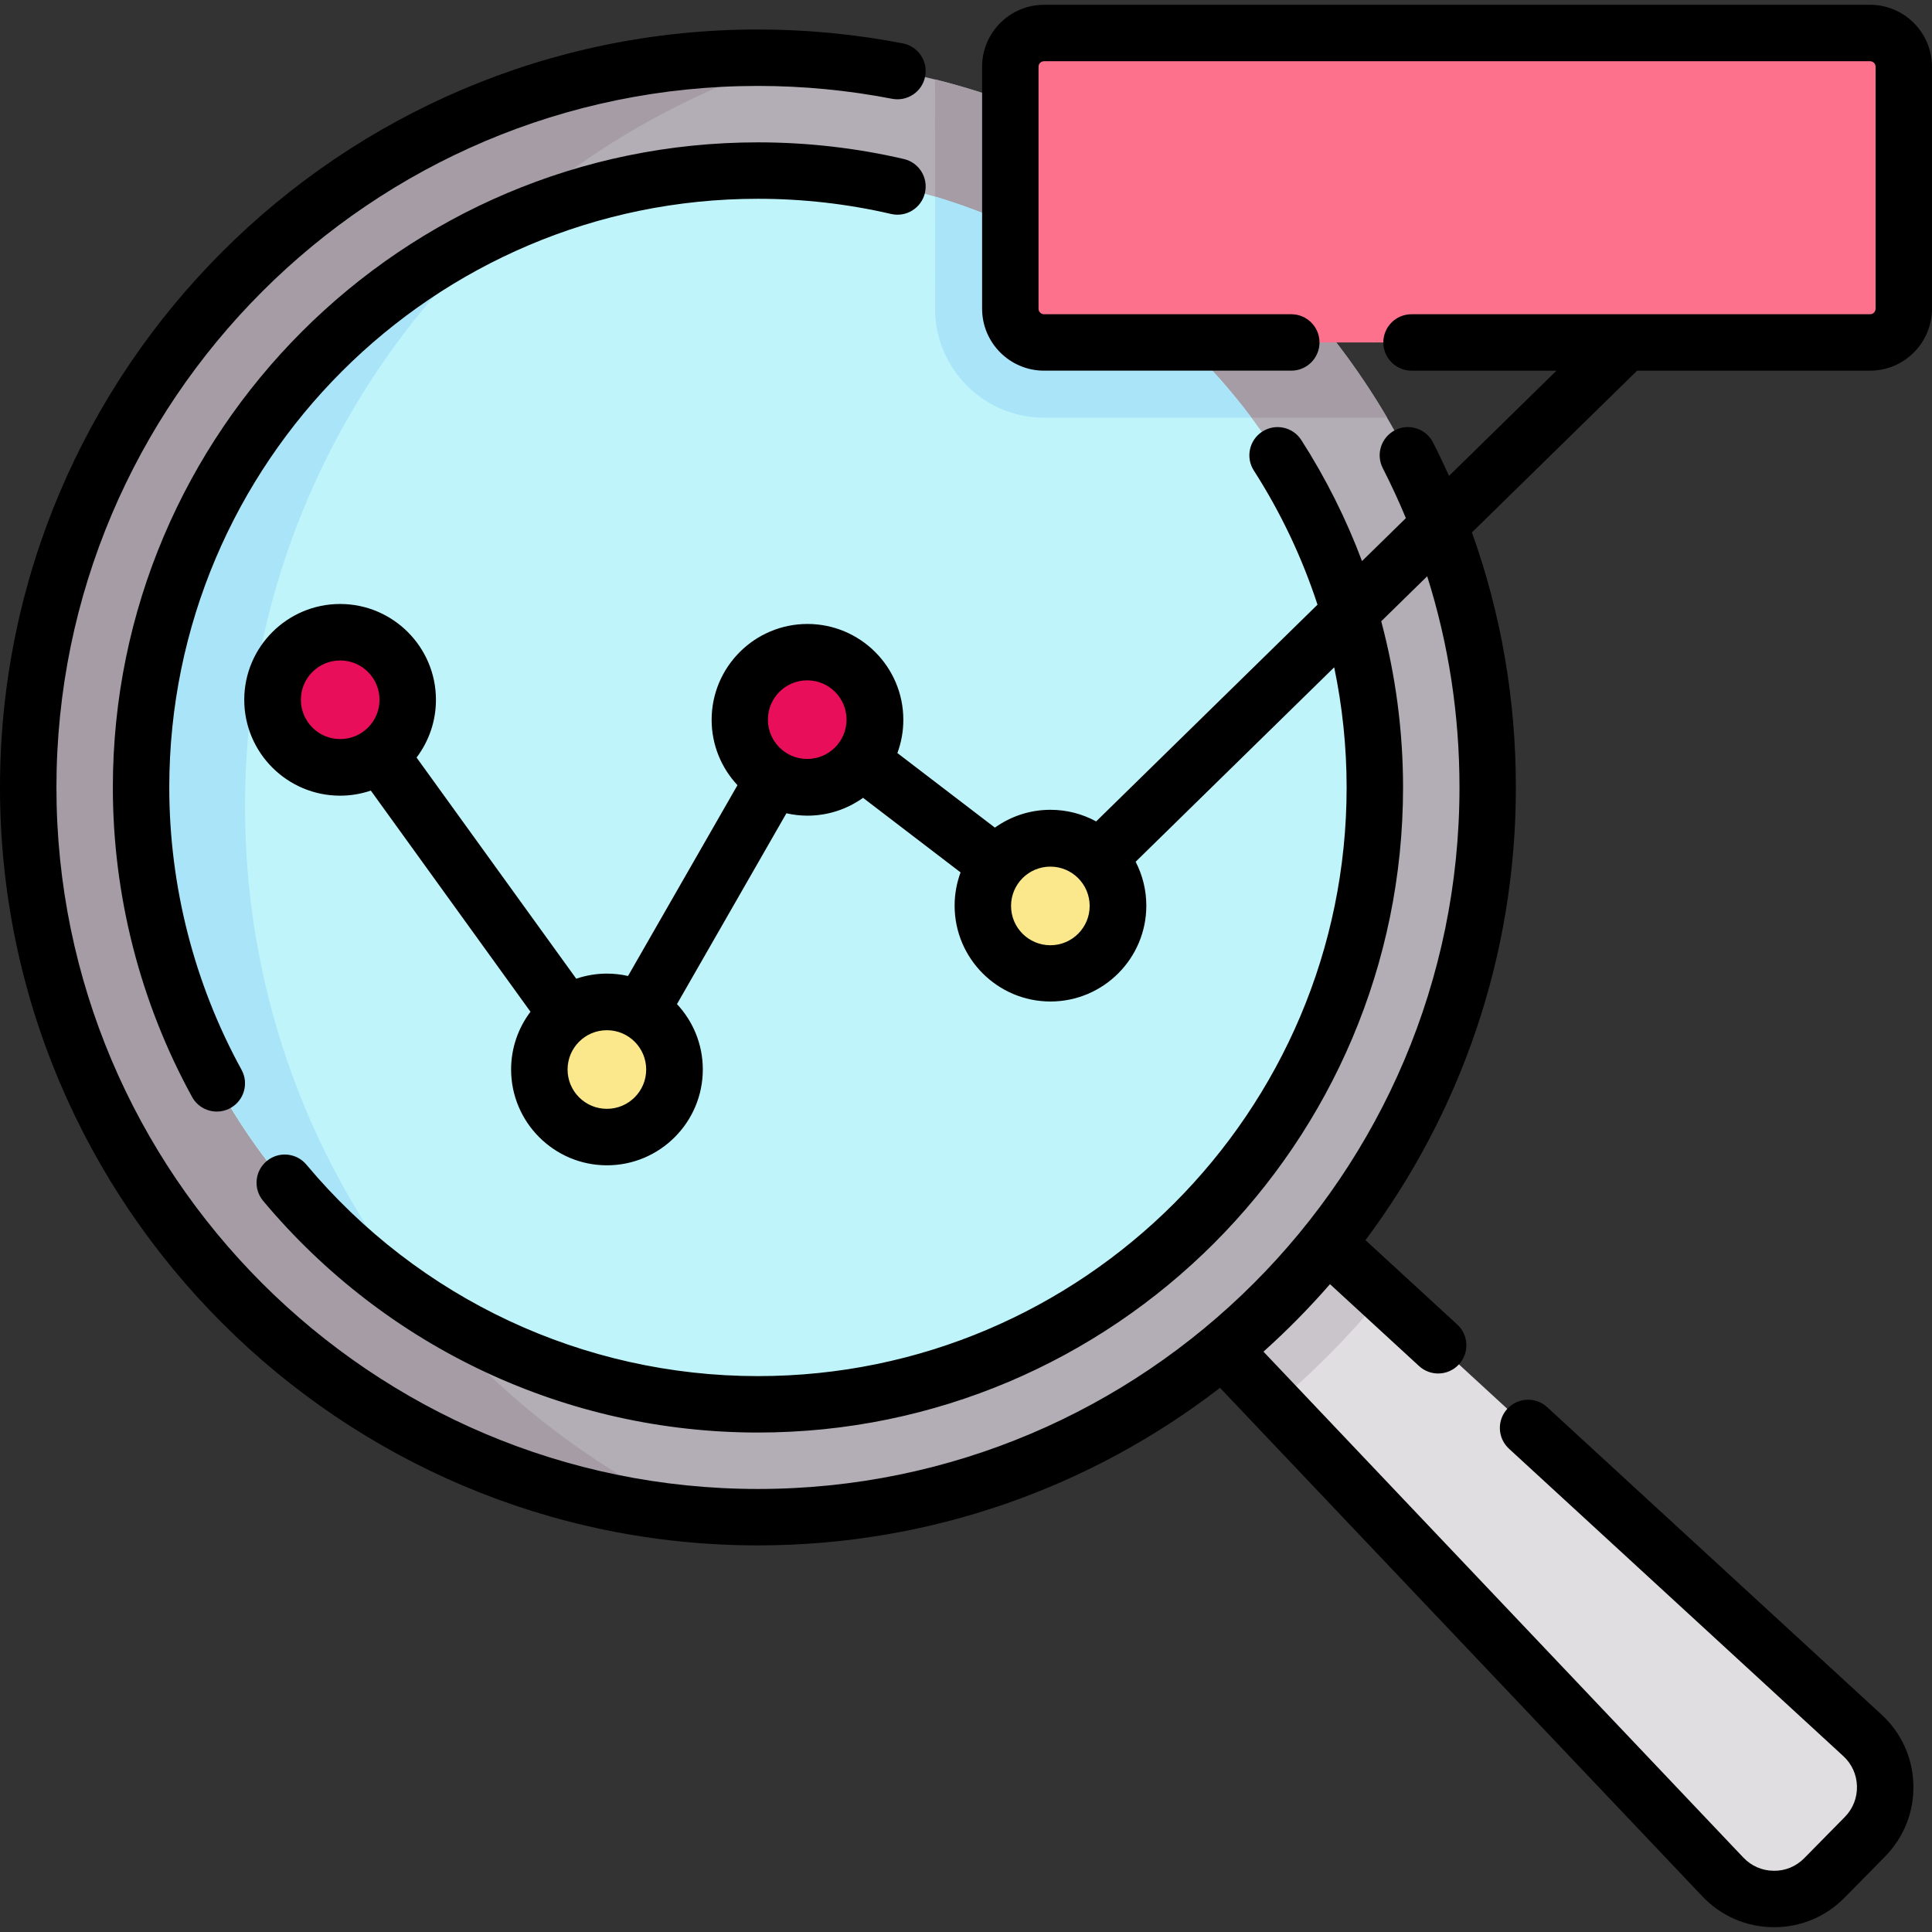 <svg id="Capa_1" enable-background="new 0 0 512 512" height="100" viewBox="0 0 512 512" width="100" xmlns="http://www.w3.org/2000/svg"><rect x="0" y="0" width="512" height="512" fill="#333333" stroke="none"/><g><path d="m351.812 329.558 141.738 130.315c7.79 7.163 8.094 19.356.669 26.897l-10.732 10.9c-7.425 7.541-19.622 7.428-26.904-.25l-132.5-139.686-51.549-58.452 26.378-22.715z" fill="#e1dee2"/><path d="m351.812 329.558-52.899-52.991-26.378 22.715 51.549 58.452 13.751 14.496c4.776-4.014 9.412-8.242 13.875-12.706 5.256-5.256 10.197-10.743 14.827-16.429z" fill="#cac5cb"/><circle cx="200.865" cy="208.68" fill="#b3adb5" r="193.388"/><path d="m64.926 213.74c0-93.082 61.259-171.852 145.658-198.204-3.22-.16-6.46-.243-9.72-.243-106.804 0-193.387 86.583-193.387 193.387 0 100.91 77.272 183.767 175.882 192.606-70.041-33.358-118.433-104.801-118.433-187.546z" fill="#a59ca6"/><path d="m247.792 21.028.014 60.785c0 15.924 12.955 28.878 28.878 28.878h90.94c-25.957-44.075-68.913-76.966-119.832-89.663z" fill="#a59ca6"/><ellipse cx="200.862" cy="208.68" fill="#bef4fa" rx="163.478" ry="163.479" transform="matrix(.707 -.707 .707 .707 -88.728 203.152)"/><path d="m133.117 59.913c-56.427 25.798-95.732 82.777-95.732 148.768 0 57.728 30.077 108.564 75.385 137.66-29.879-35.966-47.844-82.185-47.844-132.6 0-60.997 26.306-115.846 68.191-153.828z" fill="#a9e4f9"/><path d="m247.799 52.078.007 29.735c0 15.924 12.955 28.878 28.878 28.878h54.957c-20.737-27.606-50-48.451-83.842-58.613z" fill="#a9e4f9"/><circle cx="90.133" cy="185.463" fill="#e90e59" r="17.923"/><circle cx="160.852" cy="283.418" fill="#fbe88c" r="17.923"/><circle cx="213.993" cy="190.757" fill="#e90e59" r="17.923"/><path d="m276.685 8.746h218.899c4.938 0 8.939 4.003 8.939 8.939v64.126c0 4.938-4.003 8.94-8.939 8.94h-218.899c-4.938 0-8.94-4.003-8.94-8.94v-64.124c-.001-4.938 4.002-8.941 8.94-8.941z" fill="#fe718d"/><circle cx="278.385" cy="240.007" fill="#fbe88c" r="17.923"/><g><path d="m200.864 52.678c11.906 0 23.777 1.354 35.282 4.024 4.023.937 8.04-1.57 8.973-5.593.934-4.023-1.57-8.04-5.593-8.973-12.611-2.927-25.619-4.411-38.662-4.411-94.266 0-170.957 76.69-170.957 170.957 0 28.637 7.26 56.998 20.994 82.016 1.361 2.478 3.92 3.88 6.561 3.88 1.216 0 2.45-.297 3.592-.924 3.62-1.987 4.943-6.533 2.956-10.153-12.527-22.819-19.149-48.691-19.149-74.819.001-86.022 69.984-156.004 156.003-156.004z"/><path d="m495.582 1.269h-218.897c-9.053 0-16.417 7.364-16.417 16.417v64.126c0 9.052 7.364 16.417 16.417 16.417h65.519c4.129 0 7.477-3.348 7.477-7.477s-3.348-7.477-7.477-7.477h-65.519c-.807 0-1.464-.656-1.464-1.463v-64.125c0-.807.656-1.464 1.464-1.464h218.898c.808 0 1.464.657 1.464 1.464v64.126c0 .807-.656 1.463-1.464 1.463h-121.515c-4.129 0-7.477 3.348-7.477 7.477s3.348 7.477 7.477 7.477h38.416l-28.474 27.882c-1.347-2.975-2.751-5.932-4.249-8.859-1.882-3.676-6.387-5.129-10.063-3.247s-5.129 6.387-3.247 10.063c2.23 4.355 4.26 8.773 6.125 13.24l-11.63 11.388c-4.194-11.167-9.566-21.918-16.08-32.072-2.228-3.475-6.854-4.486-10.33-2.257-3.475 2.229-4.486 6.854-2.257 10.33 7.155 11.156 12.801 23.099 16.874 35.547l-58.659 57.439c-3.602-1.962-7.727-3.078-12.11-3.078-5.487 0-10.568 1.755-14.726 4.724l-25.842-19.765c1.018-2.746 1.577-5.712 1.577-8.808 0-14.006-11.395-25.401-25.401-25.401s-25.401 11.395-25.401 25.401c0 6.69 2.604 12.781 6.847 17.322l-28.999 50.566c-1.799-.406-3.668-.627-5.589-.627-2.848 0-5.585.479-8.143 1.347l-42.312-58.608c3.221-4.258 5.136-9.556 5.136-15.294 0-14.006-11.394-25.401-25.4-25.401s-25.401 11.395-25.401 25.401 11.395 25.401 25.401 25.401c2.848 0 5.585-.479 8.144-1.347l42.311 58.608c-3.221 4.258-5.136 9.556-5.136 15.294 0 14.006 11.395 25.401 25.401 25.401s25.401-11.395 25.401-25.401c0-6.69-2.604-12.781-6.847-17.322l28.999-50.566c1.799.406 3.668.627 5.589.627 5.487 0 10.568-1.755 14.726-4.724l25.843 19.765c-1.018 2.746-1.577 5.712-1.577 8.808 0 14.006 11.395 25.401 25.401 25.401s25.401-11.395 25.401-25.401c0-4.192-1.027-8.145-2.832-11.634l52.623-51.529c2.168 10.409 3.292 21.068 3.292 31.838 0 86.02-69.983 156.002-156.003 156.002-46.247 0-89.864-20.427-119.667-56.043-2.65-3.167-7.365-3.586-10.533-.936-3.167 2.65-3.586 7.365-.936 10.533 32.652 39.021 80.448 61.4 131.136 61.4 94.266 0 170.957-76.691 170.957-170.956 0-14.981-1.975-29.766-5.783-44.041l12.18-11.926c5.677 17.954 8.559 36.677 8.559 55.966 0 102.512-83.399 185.911-185.911 185.911-102.514 0-185.913-83.399-185.913-185.911s83.397-185.911 185.908-185.911c11.908 0 23.87 1.146 35.551 3.409 4.052.782 7.977-1.865 8.762-5.92.786-4.054-1.865-7.976-5.92-8.762-12.616-2.443-25.534-3.682-38.394-3.682-110.755.001-200.863 90.108-200.863 200.865s90.108 200.865 200.864 200.865c46.054 0 88.53-15.59 122.45-41.757l127.843 134.777c4.93 5.197 11.59 8.097 18.754 8.163.085 0 .167.001.252.001 7.068 0 13.684-2.77 18.651-7.814l10.732-10.9c5.026-5.104 7.696-11.86 7.518-19.021-.178-7.162-3.18-13.777-8.454-18.626l-88.592-81.453c-3.041-2.794-7.77-2.596-10.565.444s-2.596 7.77.444 10.565l88.592 81.453c2.262 2.08 3.55 4.917 3.626 7.989.077 3.072-1.069 5.969-3.224 8.159l-10.733 10.9c-2.155 2.189-5.047 3.411-8.107 3.351-3.073-.029-5.929-1.272-8.043-3.501l-127.174-134.07c6.238-5.595 12.13-11.566 17.628-17.891l23.609 21.706c1.437 1.321 3.25 1.973 5.058 1.973 2.019 0 4.032-.813 5.506-2.417 2.795-3.04 2.596-7.77-.444-10.564l-24.322-22.362c25.025-33.499 39.858-75.034 39.858-119.97 0-23.398-3.923-46.031-11.65-67.582l43.778-42.868h61.724c9.053 0 16.417-7.364 16.417-16.417v-64.126c.004-9.054-7.36-16.418-16.414-16.418zm-405.425 194.596c-5.753 0-10.418-4.664-10.418-10.418s4.664-10.418 10.418-10.418 10.418 4.664 10.418 10.418-4.665 10.418-10.418 10.418zm70.673 97.987c-5.753 0-10.418-4.664-10.418-10.418s4.664-10.418 10.418-10.418 10.418 4.664 10.418 10.418-4.665 10.418-10.418 10.418zm53.093-92.72c-5.753 0-10.418-4.664-10.418-10.418s4.664-10.418 10.418-10.418 10.418 4.664 10.418 10.418-4.664 10.418-10.418 10.418zm64.434 49.368c-5.753 0-10.418-4.664-10.418-10.418s4.664-10.418 10.418-10.418c5.753 0 10.418 4.664 10.418 10.418s-4.664 10.418-10.418 10.418z"/></g></g></svg>